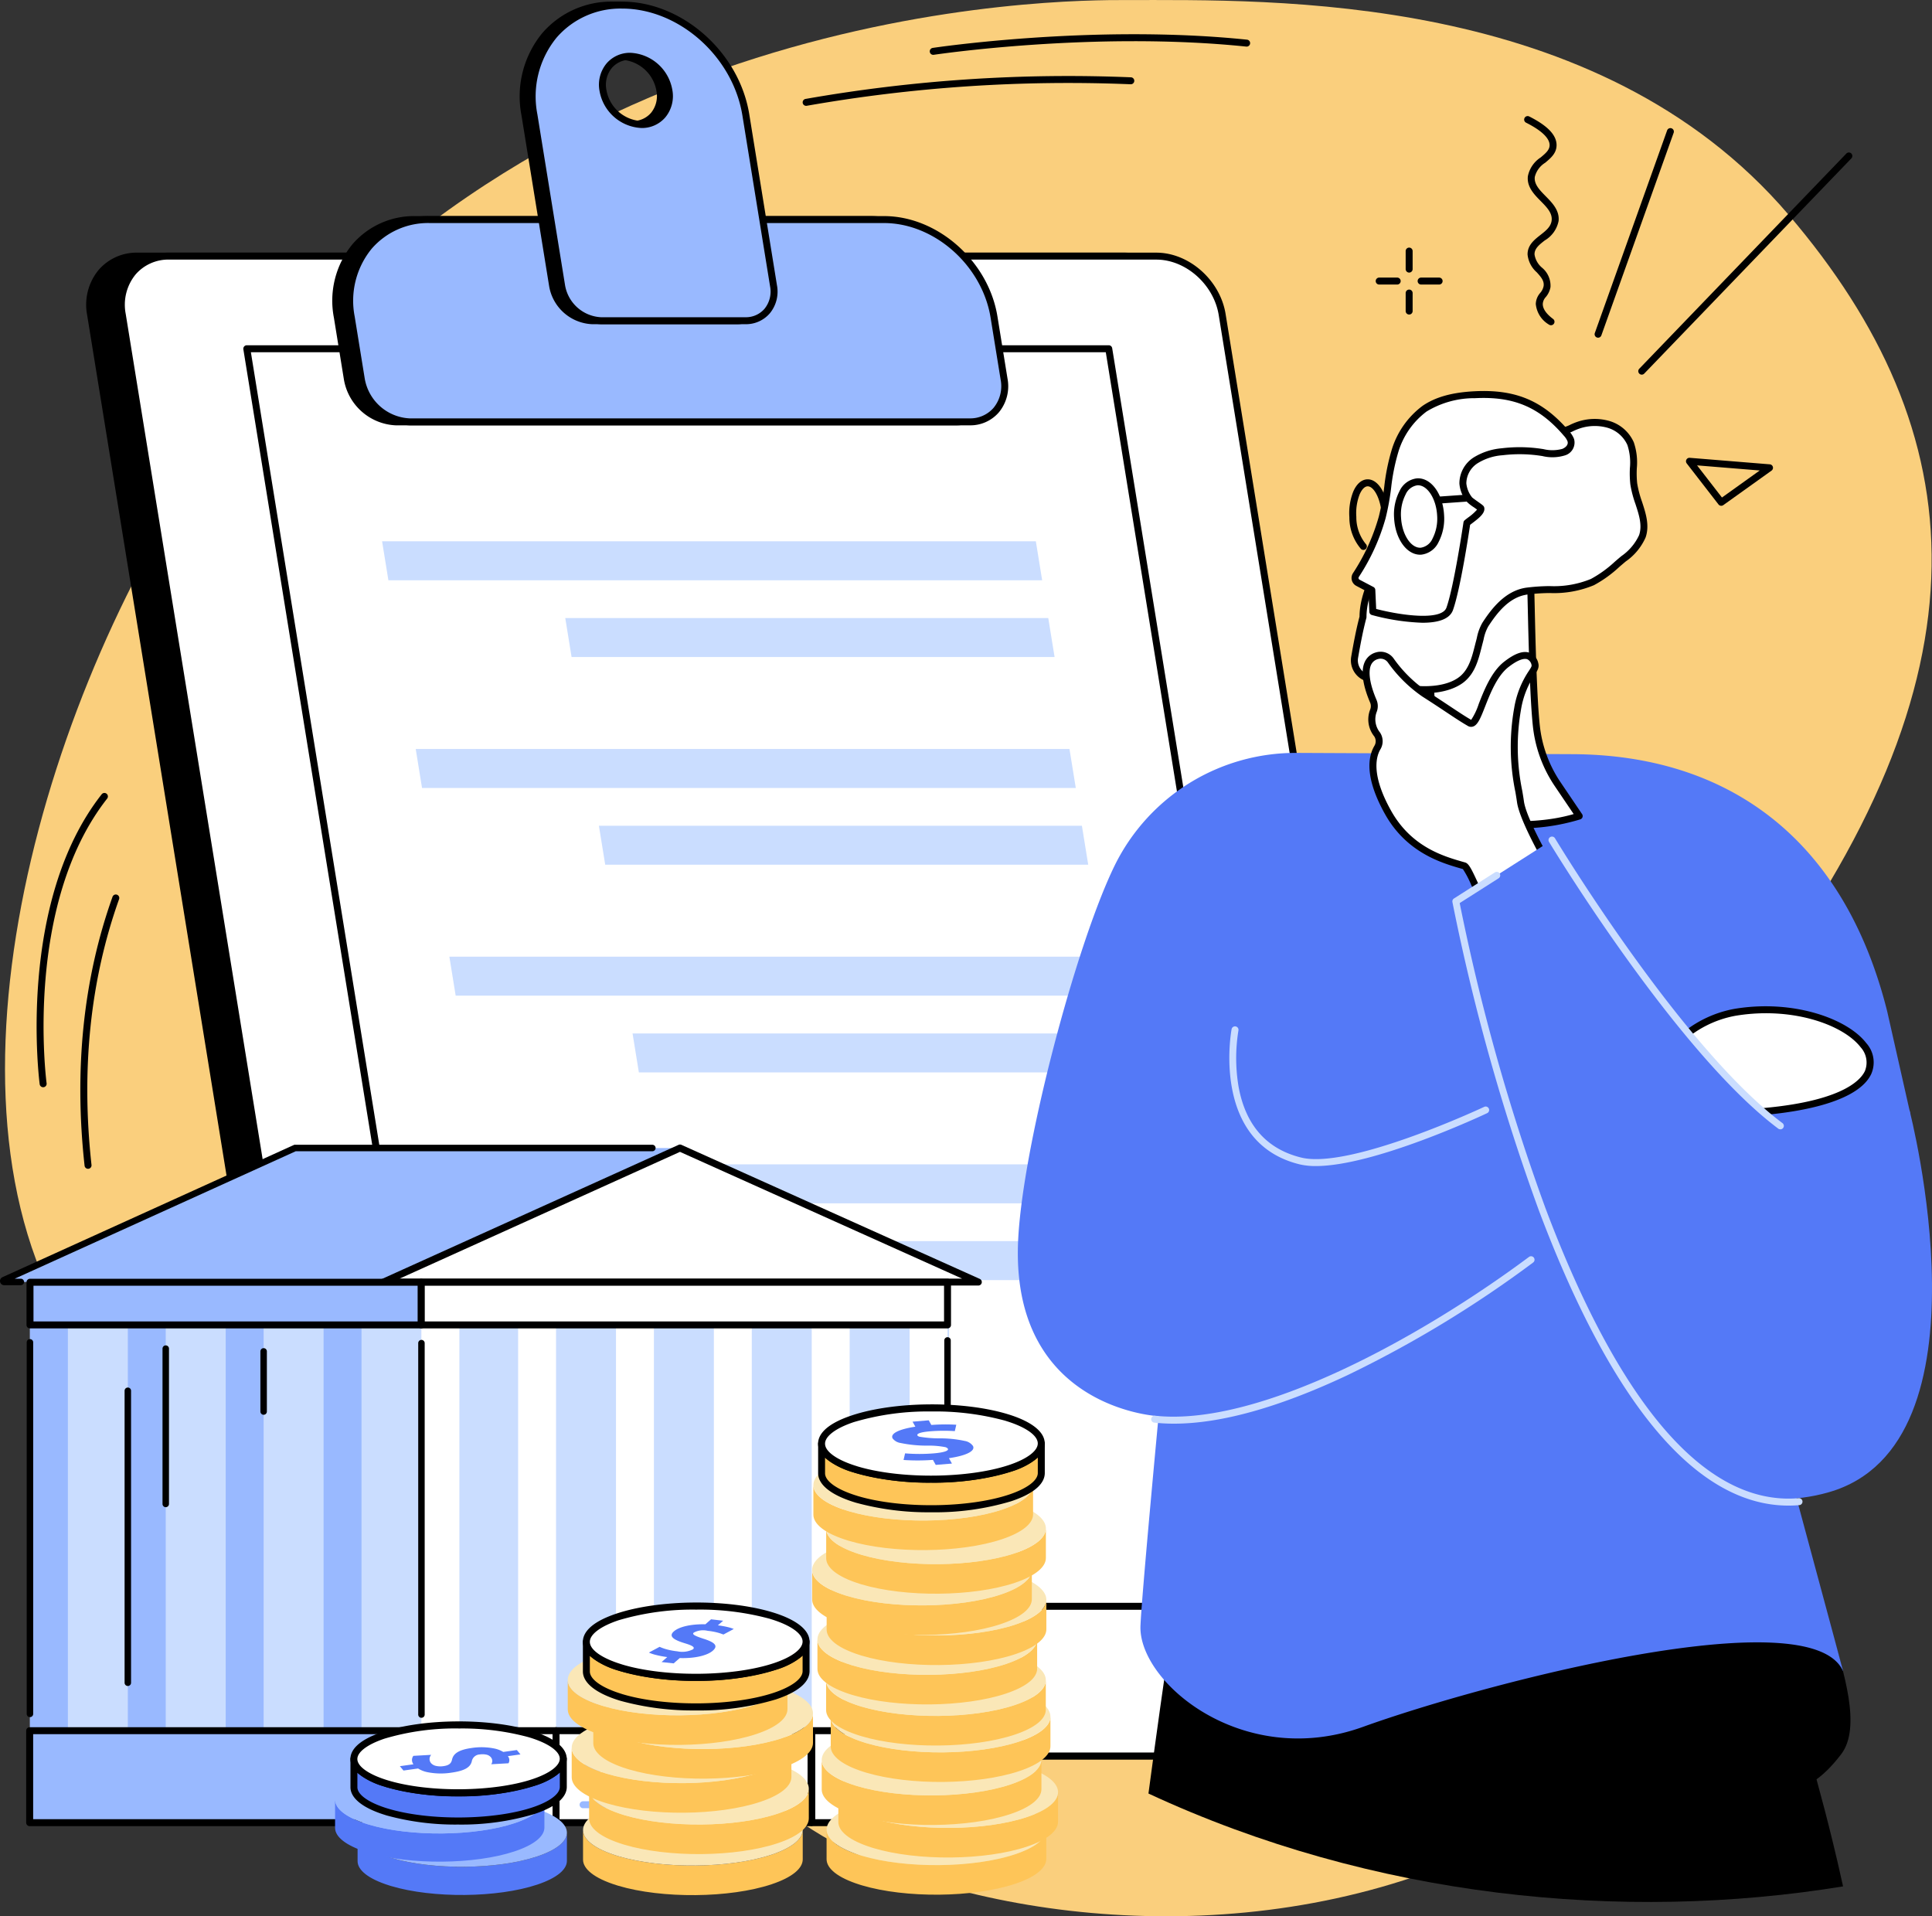 <svg xmlns="http://www.w3.org/2000/svg" width="290.374" height="287.971" viewBox="0 0 290.374 287.971">
  <rect x="0" y="0" width="290.374" height="287.971" fill="#333333" stroke="none"/>
  <g id="Retirement" transform="translate(-239.813 -188.993)">
    <path id="Trazado_50790" data-name="Trazado 50790" d="M410.453,189c-9.41-.015-92.358-.249-139.27,70.41-24.971,37.611-41.726,99.115-17.249,132.626,7.228,9.9,11.017,7.719,49.656,31.143,53.037,32.153,52.789,40.432,74.745,47.788,28.582,9.577,70.814,9.557,102.448-13.961,35.9-26.686-3.928-81.718,23.15-117.321,37.671-49.531,33.873-85.872,6.121-118.4C481.282,187.561,432.137,189.03,410.453,189Z" transform="translate(-1.402)" fill="#facf7d"/>
    <g id="Grupo_19742" data-name="Grupo 19742" transform="translate(245.316 194.138)">
      <g id="Grupo_19738" data-name="Grupo 19738" transform="translate(0 114.019)">
        <path id="Trazado_50791" data-name="Trazado 50791" d="M275.584,615.6a.523.523,0,0,1-.519-.466c-1.6-14.527-.186-28.122,4.2-40.407a.523.523,0,1,1,.985.352c-4.331,12.134-5.725,25.572-4.144,39.941a.523.523,0,0,1-.463.577A.542.542,0,0,1,275.584,615.6Z" transform="translate(-267.856 -559.118)"/>
        <path id="Trazado_50792" data-name="Trazado 50792" d="M256.568,574.85a.523.523,0,0,1-.518-.452c-.037-.27-3.536-27.2,9.317-43.571a.523.523,0,0,1,.823.646c-12.577,16.018-9.139,42.518-9.1,42.784a.523.523,0,0,1-.448.589A.5.5,0,0,1,256.568,574.85Z" transform="translate(-255.588 -530.626)"/>
      </g>
      <g id="Grupo_19740" data-name="Grupo 19740" transform="translate(201.262 12.295)">
        <path id="Trazado_50793" data-name="Trazado 50793" d="M971.586,393.435a.523.523,0,0,1-.414-.2l-4.776-6.167a.523.523,0,0,1,.456-.842l12.028.979a.523.523,0,0,1,.262.947l-7.252,5.187A.521.521,0,0,1,971.586,393.435Zm-3.636-6.072,3.741,4.83,5.68-4.063Z" transform="translate(-919.651 -334.867)"/>
        <path id="Trazado_50794" data-name="Trazado 50794" d="M946.251,288.076a.524.524,0,0,1-.377-.886L977,254.849a.523.523,0,1,1,.754.726l-31.13,32.341A.521.521,0,0,1,946.251,288.076Z" transform="translate(-906.264 -249.214)"/>
        <path id="Trazado_50795" data-name="Trazado 50795" d="M927.435,275.688a.524.524,0,0,1-.493-.7l10.866-30.449a.523.523,0,0,1,.985.352l-10.866,30.449A.523.523,0,0,1,927.435,275.688Z" transform="translate(-894.011 -242.379)"/>
        <path id="Trazado_50796" data-name="Trazado 50796" d="M900.588,270.429a.519.519,0,0,1-.313-.1,4.034,4.034,0,0,1-1.971-3.087,2.623,2.623,0,0,1,.665-1.673,2.192,2.192,0,0,0,.508-1.017c.124-.8-.41-1.393-1.028-2.077a4.1,4.1,0,0,1-1.382-2.668c-.022-1.411,1.018-2.226,1.936-2.945.818-.641,1.591-1.247,1.687-2.209.109-1.1-.743-1.966-1.646-2.882-.989-1-2.109-2.141-1.931-3.736a4.384,4.384,0,0,1,1.932-2.826c.713-.6,1.329-1.111,1.335-1.834.009-1.047-1.214-2.218-3.536-3.386a.523.523,0,1,1,.47-.935c2.78,1.4,4.125,2.814,4.112,4.329-.01,1.207-.875,1.929-1.711,2.628a3.491,3.491,0,0,0-1.563,2.139c-.122,1.1.732,1.967,1.637,2.886.984,1,2.1,2.132,1.942,3.72a4.372,4.372,0,0,1-2.083,2.93c-.831.651-1.549,1.214-1.535,2.1a3.223,3.223,0,0,0,1.112,1.983,3.518,3.518,0,0,1,1.286,2.939,3.187,3.187,0,0,1-.7,1.481,1.651,1.651,0,0,0-.458,1.051c0,.72.52,1.476,1.551,2.247a.523.523,0,0,1-.314.942Z" transform="translate(-874.243 -238.993)"/>
        <g id="Grupo_19739" data-name="Grupo 19739" transform="translate(0 19.772)">
          <path id="Trazado_50797" data-name="Trazado 50797" d="M846.023,299.43a.523.523,0,0,1-.523-.523V296.2a.523.523,0,1,1,1.046,0v2.705A.523.523,0,0,1,846.023,299.43Z" transform="translate(-840.997 -295.679)"/>
          <path id="Trazado_50798" data-name="Trazado 50798" d="M846.023,317.5a.523.523,0,0,1-.523-.523v-2.705a.523.523,0,0,1,1.046,0v2.705A.523.523,0,0,1,846.023,317.5Z" transform="translate(-840.997 -307.443)"/>
          <path id="Trazado_50799" data-name="Trazado 50799" d="M835.818,309.636h-2.705a.523.523,0,0,1,0-1.046h2.705a.523.523,0,0,1,0,1.046Z" transform="translate(-832.589 -304.087)"/>
          <path id="Trazado_50800" data-name="Trazado 50800" d="M853.884,309.636h-2.705a.523.523,0,0,1,0-1.046h2.705a.523.523,0,0,1,0,1.046Z" transform="translate(-844.353 -304.087)"/>
        </g>
      </g>
      <g id="Grupo_19741" data-name="Grupo 19741" transform="translate(115.139 0)">
        <path id="Trazado_50801" data-name="Trazado 50801" d="M586.205,226.156a.523.523,0,0,1-.1-1.037,228.123,228.123,0,0,1,48.918-3.249.523.523,0,0,1-.053,1.045,226.987,226.987,0,0,0-48.663,3.231A.507.507,0,0,1,586.205,226.156Z" transform="translate(-585.682 -215.396)"/>
        <path id="Trazado_50802" data-name="Trazado 50802" d="M640.956,206.84a.523.523,0,0,1-.078-1.04c.24-.037,24.214-3.621,47.237-1.24a.523.523,0,1,1-.108,1.041c-22.894-2.367-46.733,1.2-46.971,1.233A.516.516,0,0,1,640.956,206.84Z" transform="translate(-621.336 -203.744)"/>
      </g>
    </g>
    <g id="Grupo_19757" data-name="Grupo 19757" transform="translate(252.783 189.237)">
      <g id="Grupo_19743" data-name="Grupo 19743" transform="translate(0 37.724)">
        <path id="Trazado_50803" data-name="Trazado 50803" d="M285.673,299.341H434.032c4.68,0,9.11,3.927,9.895,8.77L477.6,515.968c.784,4.844-2.373,8.77-7.053,8.77H322.188c-4.68,0-9.11-3.927-9.895-8.77L278.62,308.111C277.835,303.268,280.993,299.341,285.673,299.341Z" transform="translate(-277.975 -298.818)"/>
        <path id="Trazado_50804" data-name="Trazado 50804" d="M469.567,524.285H321.208c-4.918,0-9.589-4.131-10.411-9.21L277.124,307.218a8.221,8.221,0,0,1,1.716-6.77,7.533,7.533,0,0,1,5.854-2.607H433.052c4.919,0,9.589,4.132,10.412,9.21l33.673,207.857a8.221,8.221,0,0,1-1.716,6.77A7.532,7.532,0,0,1,469.567,524.285Zm-184.873-225.4a6.5,6.5,0,0,0-5.057,2.239,7.192,7.192,0,0,0-1.48,5.924l33.673,207.857c.744,4.594,4.951,8.331,9.378,8.331H469.567A6.5,6.5,0,0,0,474.624,521a7.193,7.193,0,0,0,1.48-5.924L442.431,307.218c-.744-4.593-4.951-8.331-9.378-8.331Z" transform="translate(-276.996 -297.841)"/>
      </g>
      <g id="Grupo_19744" data-name="Grupo 19744" transform="translate(4.765 37.724)">
        <path id="Trazado_50805" data-name="Trazado 50805" d="M299.334,299.341H447.693c4.68,0,9.11,3.927,9.9,8.77L491.26,515.968c.785,4.844-2.373,8.77-7.053,8.77H335.848c-4.68,0-9.11-3.927-9.895-8.77L292.281,308.111C291.5,303.268,294.654,299.341,299.334,299.341Z" transform="translate(-291.636 -298.818)" fill="#fff"/>
        <path id="Trazado_50806" data-name="Trazado 50806" d="M483.227,524.285H334.868c-4.918,0-9.588-4.131-10.411-9.21L290.784,307.218a8.22,8.22,0,0,1,1.716-6.77,7.532,7.532,0,0,1,5.854-2.607H446.713c4.918,0,9.588,4.132,10.411,9.21L490.8,514.908a8.221,8.221,0,0,1-1.716,6.77A7.533,7.533,0,0,1,483.227,524.285Zm-184.874-225.4a6.5,6.5,0,0,0-5.057,2.239,7.2,7.2,0,0,0-1.48,5.924L325.49,514.908c.744,4.594,4.951,8.331,9.378,8.331H483.227A6.5,6.5,0,0,0,488.284,521a7.193,7.193,0,0,0,1.48-5.924L456.091,307.218c-.744-4.593-4.951-8.331-9.378-8.331Z" transform="translate(-290.656 -297.841)"/>
      </g>
      <g id="Grupo_19751" data-name="Grupo 19751" transform="translate(23.599 51.641)">
        <g id="Grupo_19745" data-name="Grupo 19745">
          <path id="Trazado_50807" data-name="Trazado 50807" d="M376.767,528.226h129.55L475.7,339.241H346.151Z" transform="translate(-345.628 -338.718)" fill="#fff"/>
          <path id="Trazado_50808" data-name="Trazado 50808" d="M505.34,527.772H375.79a.523.523,0,0,1-.517-.44L344.658,338.348a.524.524,0,0,1,.517-.607h129.55a.523.523,0,0,1,.516.44l30.616,188.985a.523.523,0,0,1-.516.607Zm-129.1-1.046h128.49L474.279,338.787H345.789Z" transform="translate(-344.651 -337.741)"/>
        </g>
        <g id="Grupo_19750" data-name="Grupo 19750" transform="translate(20.856 29.457)">
          <g id="Grupo_19746" data-name="Grupo 19746">
            <path id="Trazado_50809" data-name="Trazado 50809" d="M405.394,428.052h98.258l-.949-5.86H404.444Z" transform="translate(-404.444 -422.192)" fill="#caddff"/>
            <path id="Trazado_50810" data-name="Trazado 50810" d="M484.327,461.125h72.594l-.949-5.86H483.378Z" transform="translate(-455.845 -443.729)" fill="#caddff"/>
          </g>
          <g id="Grupo_19747" data-name="Grupo 19747" transform="translate(5.056 31.213)">
            <path id="Trazado_50811" data-name="Trazado 50811" d="M419.89,517.535h98.258l-.949-5.86H418.941Z" transform="translate(-418.941 -511.675)" fill="#caddff"/>
            <path id="Trazado_50812" data-name="Trazado 50812" d="M498.824,550.609h72.594l-.949-5.86H497.874Z" transform="translate(-470.342 -533.213)" fill="#caddff"/>
          </g>
          <g id="Grupo_19748" data-name="Grupo 19748" transform="translate(10.113 62.425)">
            <path id="Trazado_50813" data-name="Trazado 50813" d="M434.386,607.019h98.258l-.949-5.86H433.437Z" transform="translate(-433.437 -601.159)" fill="#caddff"/>
            <path id="Trazado_50814" data-name="Trazado 50814" d="M513.32,640.093h72.594l-.949-5.86H512.371Z" transform="translate(-484.838 -622.696)" fill="#caddff"/>
          </g>
          <g id="Grupo_19749" data-name="Grupo 19749" transform="translate(15.169 93.638)">
            <path id="Trazado_50815" data-name="Trazado 50815" d="M448.883,696.5h98.258l-.949-5.86H447.933Z" transform="translate(-447.933 -690.643)" fill="#caddff"/>
            <path id="Trazado_50816" data-name="Trazado 50816" d="M527.816,729.576h72.594l-.949-5.86H526.867Z" transform="translate(-499.334 -712.18)" fill="#caddff"/>
          </g>
        </g>
      </g>
      <g id="Grupo_19756" data-name="Grupo 19756" transform="translate(37.002)">
        <g id="Grupo_19752" data-name="Grupo 19752" transform="translate(0 32.23)">
          <path id="Trazado_50817" data-name="Trazado 50817" d="M393.551,313.99h84.181c3.432,0,5.748-2.88,5.172-6.432l-1.509-9.319c-1.311-8.09-8.71-14.649-16.527-14.649h-68.3c-7.817,0-13.091,6.558-11.781,14.649l1.51,9.319A7.736,7.736,0,0,0,393.551,313.99Z" transform="translate(-384.059 -283.068)"/>
          <path id="Trazado_50818" data-name="Trazado 50818" d="M476.75,313.536H392.569a8.287,8.287,0,0,1-7.773-6.871l-1.509-9.318a13.384,13.384,0,0,1,2.787-11.024,12.235,12.235,0,0,1,9.51-4.231h68.3c8.05,0,15.7,6.769,17.043,15.088l1.51,9.319a6.166,6.166,0,0,1-1.29,5.078A5.662,5.662,0,0,1,476.75,313.536Zm-81.166-30.4A11.2,11.2,0,0,0,386.871,287a12.357,12.357,0,0,0-2.551,10.179l1.509,9.319a7.2,7.2,0,0,0,6.74,5.992H476.75a4.63,4.63,0,0,0,3.6-1.593,5.138,5.138,0,0,0,1.054-4.232l-1.51-9.318c-1.269-7.835-8.452-14.209-16.011-14.209Z" transform="translate(-383.077 -282.091)"/>
        </g>
        <g id="Grupo_19753" data-name="Grupo 19753" transform="translate(2.093 32.23)">
          <path id="Trazado_50819" data-name="Trazado 50819" d="M399.55,313.99h84.181c3.432,0,5.748-2.88,5.173-6.432l-1.51-9.319c-1.311-8.09-8.71-14.649-16.527-14.649h-68.3c-7.817,0-13.091,6.558-11.781,14.649l1.51,9.319A7.736,7.736,0,0,0,399.55,313.99Z" transform="translate(-390.059 -283.068)" fill="#99b9ff"/>
          <path id="Trazado_50820" data-name="Trazado 50820" d="M482.749,313.536H398.569a8.286,8.286,0,0,1-7.773-6.871l-1.51-9.318a13.386,13.386,0,0,1,2.787-11.024,12.235,12.235,0,0,1,9.51-4.231h68.3c8.05,0,15.7,6.769,17.043,15.088l1.51,9.319a6.165,6.165,0,0,1-1.29,5.077A5.66,5.66,0,0,1,482.749,313.536Zm-81.166-30.4A11.205,11.205,0,0,0,392.87,287a12.358,12.358,0,0,0-2.551,10.179l1.51,9.319a7.2,7.2,0,0,0,6.74,5.992h84.181a4.631,4.631,0,0,0,3.6-1.593,5.139,5.139,0,0,0,1.054-4.232l-1.51-9.318c-1.269-7.835-8.452-14.209-16.01-14.209Z" transform="translate(-389.077 -282.091)"/>
        </g>
        <g id="Grupo_19754" data-name="Grupo 19754" transform="translate(28.169)">
          <path id="Trazado_50821" data-name="Trazado 50821" d="M465.569,207.672l4.163,25.7a6.312,6.312,0,0,0,5.921,5.248h21.708a4.281,4.281,0,0,0,4.22-5.248l-4.163-25.7c-1.474-9.1-9.8-16.481-18.595-16.481S464.094,198.57,465.569,207.672Zm10.377-3.662a4.183,4.183,0,0,1,4.124-5.127,6.167,6.167,0,0,1,5.785,5.127,4.183,4.183,0,0,1-4.124,5.127A6.167,6.167,0,0,1,475.946,204.01Z" transform="translate(-464.818 -190.668)"/>
          <path id="Trazado_50822" data-name="Trazado 50822" d="M496.379,238.167H474.671a6.861,6.861,0,0,1-6.438-5.687l-4.163-25.7a15,15,0,0,1,3.121-12.351,13.7,13.7,0,0,1,10.65-4.737c9.026,0,17.6,7.59,19.111,16.921l4.163,25.7a5.126,5.126,0,0,1-1.074,4.221A4.713,4.713,0,0,1,496.379,238.167Zm-18.537-47.429a12.671,12.671,0,0,0-9.853,4.369,13.97,13.97,0,0,0-2.885,11.505l4.163,25.7a5.779,5.779,0,0,0,5.4,4.808h21.708a3.683,3.683,0,0,0,2.866-1.266,4.1,4.1,0,0,0,.838-3.375l-4.163-25.7C494.486,197.934,486.377,190.737,477.841,190.737Zm2.907,17.946a6.716,6.716,0,0,1-6.3-5.567,5.02,5.02,0,0,1,1.052-4.134,4.617,4.617,0,0,1,3.588-1.6,6.716,6.716,0,0,1,6.3,5.567,5.019,5.019,0,0,1-1.052,4.134A4.617,4.617,0,0,1,480.749,208.684Zm-5.269-5.734a5.634,5.634,0,0,0,5.269,4.688,3.588,3.588,0,0,0,2.791-1.233,3.992,3.992,0,0,0,.816-3.288,5.634,5.634,0,0,0-5.269-4.688,3.587,3.587,0,0,0-2.791,1.232A3.991,3.991,0,0,0,475.48,202.949Z" transform="translate(-463.835 -189.691)"/>
        </g>
        <g id="Grupo_19755" data-name="Grupo 19755" transform="translate(29.523)">
          <path id="Trazado_50823" data-name="Trazado 50823" d="M469.451,207.672l4.163,25.7a6.312,6.312,0,0,0,5.921,5.248h21.708a4.281,4.281,0,0,0,4.221-5.248l-4.163-25.7c-1.474-9.1-9.8-16.481-18.595-16.481S467.976,198.57,469.451,207.672Zm10.377-3.662a4.182,4.182,0,0,1,4.124-5.127,6.167,6.167,0,0,1,5.785,5.127,4.183,4.183,0,0,1-4.124,5.127A6.167,6.167,0,0,1,479.828,204.01Z" transform="translate(-468.7 -190.668)" fill="#99b9ff"/>
          <path id="Trazado_50824" data-name="Trazado 50824" d="M500.261,238.167H478.553a6.861,6.861,0,0,1-6.438-5.687l-4.163-25.7a15,15,0,0,1,3.121-12.351,13.7,13.7,0,0,1,10.65-4.737c9.026,0,17.6,7.59,19.111,16.921l4.163,25.7a5.126,5.126,0,0,1-1.074,4.221A4.714,4.714,0,0,1,500.261,238.167Zm-18.537-47.429a12.671,12.671,0,0,0-9.853,4.369,13.97,13.97,0,0,0-2.885,11.505l4.163,25.7a5.779,5.779,0,0,0,5.4,4.808h21.708a3.682,3.682,0,0,0,2.866-1.266,4.1,4.1,0,0,0,.839-3.375l-4.163-25.7C498.368,197.934,490.259,190.737,481.723,190.737Zm2.907,17.946a6.716,6.716,0,0,1-6.3-5.567h0a5.019,5.019,0,0,1,1.052-4.134,4.617,4.617,0,0,1,3.588-1.6,6.715,6.715,0,0,1,6.3,5.567,5.02,5.02,0,0,1-1.052,4.134A4.618,4.618,0,0,1,484.631,208.684Zm-5.269-5.734a5.634,5.634,0,0,0,5.269,4.688,3.588,3.588,0,0,0,2.791-1.233,3.992,3.992,0,0,0,.816-3.288,5.634,5.634,0,0,0-5.268-4.688,3.587,3.587,0,0,0-2.791,1.232,3.993,3.993,0,0,0-.817,3.288Z" transform="translate(-467.717 -189.691)"/>
        </g>
      </g>
    </g>
    <g id="Grupo_19768" data-name="Grupo 19768" transform="translate(392.792 247.756)">
      <g id="Grupo_19759" data-name="Grupo 19759" transform="translate(0 54.383)">
        <path id="Trazado_50825" data-name="Trazado 50825" d="M734.666,876.1c2.568-19.258,4.516-31.727,4.516-31.727l81.326-14.127,8.117,23.028c2.431,6.975,5.759,17.286,8.861,29.974.458,1.874,1.04,4.321,1.577,6.807C805.963,895.459,768.448,891.8,734.666,876.1Z" transform="translate(-715.036 -719.716)"/>
        <path id="Trazado_50826" data-name="Trazado 50826" d="M918.573,891.036c1.8,6.151,4.62,14.661,1.5,18.747-5.675,7.425-10.382,6.233-17.386,3.68-14.008-5.107-36.363-13.173-42.89-8.689l-.289-13.737Z" transform="translate(-796.33 -759.304)"/>
        <path id="Trazado_50827" data-name="Trazado 50827" d="M720.3,513.371a30.284,30.284,0,0,0-27.355,16.917c-5.9,12.041-14.221,43.551-14.546,57.313-.567,24.054,20.5,25.409,21.129,25.444a.013.013,0,0,1,.013.015c-.066.7-2.527,26.832-2.722,31.472-.356,8.486,15.383,21.727,33.46,15.2,17.986-6.49,67.125-19.421,72.115-8.411a.013.013,0,1,0,.024-.008l-20.614-76.474a.015.015,0,0,1,.015-.018l16.921.817.008,0,13.781-7.97a.014.014,0,0,0,.007-.016l-3.49-15.457c-6.629-26.41-24.366-38.527-47.255-38.634Z" transform="translate(-678.389 -513.371)" fill="#5479f7"/>
        <g id="Grupo_19758" data-name="Grupo 19758" transform="translate(86.042 38.081)">
          <path id="Trazado_50828" data-name="Trazado 50828" d="M936.185,644.434c3.163-.585,2.3-4.251,13.411-4.913,32.067-1.911,16.527-18.193-1.844-15.091-6.089,1.028-8.483,4.967-10.774,5.966C917.758,638.782,929.88,645.6,936.185,644.434Z" transform="translate(-926.051 -623.518)" fill="#fff"/>
          <path id="Trazado_50829" data-name="Trazado 50829" d="M933.65,644.121c-3.485,0-7.537-1.76-8.41-4.612-.735-2.4.5-6.181,10.543-10.563a10.718,10.718,0,0,0,2.239-1.607,17.168,17.168,0,0,1,8.657-4.4c8.818-1.489,17.021,1.442,19.859,5.136a4.329,4.329,0,0,1,.76,4.613c-1.594,3.492-8.219,5.758-18.656,6.38-7.277.434-9.263,2.162-10.713,3.424a5.272,5.272,0,0,1-2.633,1.482h0A9.106,9.106,0,0,1,933.65,644.121Zm17.814-20.533a27.743,27.743,0,0,0-4.611.387,16.044,16.044,0,0,0-8.159,4.167A11.315,11.315,0,0,1,936.2,629.9c-9.83,4.289-10.46,7.666-9.961,9.3.826,2.7,5.644,4.342,8.863,3.746h0a4.261,4.261,0,0,0,2.136-1.242c1.564-1.361,3.705-3.224,11.338-3.679,14.041-.837,17.1-4.314,17.766-5.77a3.4,3.4,0,0,0-.638-3.541C963.551,625.91,958,623.588,951.464,623.588Z" transform="translate(-925.065 -622.547)"/>
        </g>
      </g>
      <g id="Grupo_19765" data-name="Grupo 19765" transform="translate(49.812 0)">
        <g id="Grupo_19760" data-name="Grupo 19760" transform="translate(5.134 29.366)">
          <path id="Trazado_50830" data-name="Trazado 50830" d="M859.036,443.15c.056.334.233,14.942.849,20.522a19.2,19.2,0,0,0,3.184,8.658l3.246,4.8c-3.12,1.021-7.332,1.652-13.994,1.155a39.307,39.307,0,0,1-14.906-4.173,12.6,12.6,0,0,1,7.43-4.783c-.809-4.122-.949-19.226-1.758-23.348Z" transform="translate(-836.892 -442.627)" fill="#fff"/>
          <path id="Trazado_50831" data-name="Trazado 50831" d="M855.74,478c-1.389,0-2.863-.059-4.434-.176A39.57,39.57,0,0,1,836.2,473.6a.523.523,0,0,1-.182-.779,13.109,13.109,0,0,1,7.249-4.864c-.359-2.282-.574-6.649-.8-11.253-.232-4.708-.473-9.576-.87-11.6a.524.524,0,0,1,.422-.616l15.949-2.83a.523.523,0,0,1,.607.428c.018.1.026.38.073,2.456.1,4.5.314,13.876.78,18.1a18.761,18.761,0,0,0,3.1,8.422l3.246,4.8a.523.523,0,0,1-.271.79A31.076,31.076,0,0,1,855.74,478Zm-18.494-5.052a38.508,38.508,0,0,0,14.137,3.833c5.4.4,9.595.109,13.126-.924l-2.851-4.215a19.8,19.8,0,0,1-3.27-8.893c-.471-4.265-.684-13.668-.786-18.187-.016-.717-.031-1.347-.042-1.772l-14.846,2.633c.356,2.291.571,6.641.8,11.225.232,4.707.473,9.574.87,11.6a.523.523,0,0,1-.4.611,12.073,12.073,0,0,0-6.735,4.091Z" transform="translate(-835.915 -441.65)"/>
        </g>
        <g id="Grupo_19763" data-name="Grupo 19763" transform="translate(0.243)">
          <g id="Grupo_19761" data-name="Grupo 19761" transform="translate(0 4.198)">
            <path id="Trazado_50832" data-name="Trazado 50832" d="M836.083,376.92a12.192,12.192,0,0,1,4.747-3.978,15.663,15.663,0,0,1,4.187-1.041,25.449,25.449,0,0,1,6.392-.126c.885.1,1.9.574,2.756.591a10.194,10.194,0,0,0,2.891-.952,7.6,7.6,0,0,1,4.505-.13,5.274,5.274,0,0,1,3.346,2.905c.775,1.875.213,4.019.475,6.031.349,2.682,2.159,5.32,1.3,7.883a8.128,8.128,0,0,1-2.826,3.388,24.775,24.775,0,0,1-4.677,3.5c-3.138,1.53-6.565.869-9.893,1.361-2.841.42-4.739,2.766-6.209,5.036a9.173,9.173,0,0,0-.884,2.593c-.514,1.929-.891,4.069-2.455,5.468-1.891,1.692-6.568,2.845-14.537-.113a2.749,2.749,0,0,1-1.764-3.044c.3-1.741.7-3.96,1.258-6.045,0-3.986,2.588-8.159,4.771-11.283,1.913-2.737,3.075-5.916,4.635-8.869A23.624,23.624,0,0,1,836.083,376.92Z" transform="translate(-822.869 -370.476)" fill="#fff"/>
            <path id="Trazado_50833" data-name="Trazado 50833" d="M832.941,410.71a25.862,25.862,0,0,1-8.9-1.862,3.274,3.274,0,0,1-2.1-3.624c.323-1.855.712-4,1.25-6.025.029-4.073,2.613-8.289,4.865-11.513A38.205,38.205,0,0,0,831.129,382c.484-1.032.985-2.1,1.528-3.127a23.857,23.857,0,0,1,2.031-3.248h0a12.707,12.707,0,0,1,4.955-4.142,16.333,16.333,0,0,1,4.326-1.081,26.038,26.038,0,0,1,6.524-.127,8.69,8.69,0,0,1,1.324.3,5.944,5.944,0,0,0,1.381.285,4.626,4.626,0,0,0,1.736-.531,10.21,10.21,0,0,1,.985-.4,8.058,8.058,0,0,1,4.818-.132,5.786,5.786,0,0,1,3.676,3.205,9.391,9.391,0,0,1,.455,3.907,14.643,14.643,0,0,0,.055,2.257,15.753,15.753,0,0,0,.725,2.765c.569,1.741,1.158,3.542.548,5.352a8.621,8.621,0,0,1-2.989,3.624c-.323.268-.643.542-.963.818a18.342,18.342,0,0,1-3.819,2.752,15.63,15.63,0,0,1-6.647,1.179,28.968,28.968,0,0,0-3.4.229c-2.665.394-4.451,2.649-5.847,4.8a6.591,6.591,0,0,0-.691,1.943c-.042.171-.084.339-.127.5-.062.233-.122.468-.182.705-.46,1.811-.937,3.682-2.429,5.018C838.463,409.436,836.619,410.71,832.941,410.71Zm2.584-34.456a22.87,22.87,0,0,0-1.942,3.108c-.532,1.006-1.027,2.062-1.507,3.083a38.948,38.948,0,0,1-3.162,5.841c-2.177,3.116-4.676,7.18-4.676,10.983a.523.523,0,0,1-.018.135c-.536,2-.925,4.146-1.248,6a2.228,2.228,0,0,0,1.431,2.464c7.423,2.755,12.1,1.917,14.005.214,1.255-1.123,1.691-2.838,2.113-4.5.061-.241.122-.481.185-.717.042-.156.081-.318.122-.483a7.436,7.436,0,0,1,.828-2.26c1.434-2.212,3.476-4.811,6.572-5.269a29.779,29.779,0,0,1,3.522-.24,14.612,14.612,0,0,0,6.218-1.073,17.554,17.554,0,0,0,3.6-2.6c.325-.28.649-.559.978-.831a7.831,7.831,0,0,0,2.664-3.152c.5-1.481-.011-3.041-.551-4.693a16.492,16.492,0,0,1-.768-2.955,15.616,15.616,0,0,1-.064-2.419,8.485,8.485,0,0,0-.376-3.48,4.731,4.731,0,0,0-3.015-2.6,7.1,7.1,0,0,0-4.193.128,9.31,9.31,0,0,0-.88.357,5.415,5.415,0,0,1-2.18.621,6.761,6.761,0,0,1-1.645-.325,7.823,7.823,0,0,0-1.16-.27,25,25,0,0,0-6.26.125,15.146,15.146,0,0,0-4.049,1,11.528,11.528,0,0,0-4.539,3.814Zm-11.81,23.015h0Z" transform="translate(-821.893 -369.496)"/>
          </g>
          <g id="Grupo_19762" data-name="Grupo 19762" transform="translate(0.1)">
            <path id="Trazado_50834" data-name="Trazado 50834" d="M842.589,376.248c-.138.653-1.6,1.582-2.1,2.015,0,0-1.415,9.637-2.58,12.9s-11.56.427-11.56.427l-.15-3.237-2.09-1.1a.807.807,0,0,1-.3-1.152,31.1,31.1,0,0,0,3.957-8.677c.877-3.246.847-6.647,1.89-9.866a12.276,12.276,0,0,1,4.483-6.468,14.6,14.6,0,0,1,7.559-2.1c5.9-.3,9.938,1.351,13.754,5.813a3.158,3.158,0,0,1,.656,1.006,1.507,1.507,0,0,1-1.089,1.814,6.883,6.883,0,0,1-3.486,0,21.747,21.747,0,0,0-5.726-.067,8.926,8.926,0,0,0-3.959,1.269,4.152,4.152,0,0,0-1.956,3.5,4.468,4.468,0,0,0,.963,2.383c.2.263,1.712,1.228,1.74,1.346A.409.409,0,0,1,842.589,376.248Z" transform="translate(-823.155 -358.437)" fill="#fff"/>
            <path id="Trazado_50835" data-name="Trazado 50835" d="M832.827,392.283a33.07,33.07,0,0,1-7.589-1.162.523.523,0,0,1-.385-.481l-.137-2.938-1.826-.964a1.33,1.33,0,0,1-.5-1.9,30.548,30.548,0,0,0,3.892-8.53,36.341,36.341,0,0,0,.811-4.461,31.518,31.518,0,0,1,1.086-5.43,12.879,12.879,0,0,1,4.685-6.739c1.934-1.319,4.422-2.014,7.827-2.186,6.163-.311,10.27,1.426,14.178,6a3.636,3.636,0,0,1,.754,1.18,2.014,2.014,0,0,1-1.395,2.467,6.418,6.418,0,0,1-3.383.089l-.369-.055a21.223,21.223,0,0,0-5.588-.065,8.209,8.209,0,0,0-3.729,1.184,3.64,3.64,0,0,0-1.727,3.042,4.008,4.008,0,0,0,.859,2.1c.089.1.589.452.887.664.749.532.884.627.943.873a.929.929,0,0,1,0,.414h0c-.135.632-.857,1.222-1.787,1.925-.123.094-.238.18-.334.256-.215,1.435-1.486,9.749-2.576,12.805C836.906,391.83,834.993,392.283,832.827,392.283Zm-6.946-2.074c3.863,1,9.855,1.787,10.562-.2,1.135-3.182,2.542-12.709,2.556-12.805a.523.523,0,0,1,.173-.318c.136-.119.321-.259.535-.421a7.536,7.536,0,0,0,1.338-1.187c-.135-.1-.321-.232-.471-.339a5.973,5.973,0,0,1-1.118-.889,4.967,4.967,0,0,1-1.067-2.669,4.636,4.636,0,0,1,2.187-3.966,9.6,9.6,0,0,1,4.188-1.354,22.223,22.223,0,0,1,5.864.069l.376.056a5.667,5.667,0,0,0,2.844-.029c.385-.151.984-.565.784-1.161a2.79,2.79,0,0,0-.557-.832c-3.671-4.292-7.535-5.923-13.329-5.63a13.832,13.832,0,0,0-7.29,2.005,11.854,11.854,0,0,0-4.28,6.2,30.734,30.734,0,0,0-1.045,5.252,37.108,37.108,0,0,1-.837,4.59,31.6,31.6,0,0,1-4.022,8.823.281.281,0,0,0-.036.224.286.286,0,0,0,.146.182l2.09,1.1a.524.524,0,0,1,.278.438Zm15.333-14.792Zm.4-.147h0Z" transform="translate(-822.179 -357.459)"/>
          </g>
          <path id="Trazado_50836" data-name="Trazado 50836" d="M875.432,424.451s2.66-6.085,4.889-4.514S879.471,428.147,875.432,424.451Z" transform="translate(-856.757 -397.976)" fill="#fff"/>
        </g>
        <g id="Grupo_19764" data-name="Grupo 19764" transform="translate(0 13.118)">
          <path id="Trazado_50837" data-name="Trazado 50837" d="M823.314,406.115a.523.523,0,0,1-.356-.14,7.289,7.289,0,0,1-1.748-4.778,8.857,8.857,0,0,1,.57-3.813c.493-1.165,1.238-1.831,2.1-1.876,1.372-.072,2.607,1.517,3.071,3.949a.523.523,0,0,1-1.028.2c-.345-1.808-1.194-3.138-1.99-3.1-.432.022-.866.473-1.189,1.238a7.809,7.809,0,0,0-.488,3.351,6.359,6.359,0,0,0,1.414,4.064.523.523,0,0,1-.356.907Z" transform="translate(-821.195 -395.354)"/>
          <path id="Trazado_50838" data-name="Trazado 50838" d="M844.4,406.548c-2.048,0-3.757-2.4-3.92-5.547a7.613,7.613,0,0,1,.821-4.015,3.288,3.288,0,0,1,2.641-1.914c2.107-.11,3.888,2.328,4.055,5.544a7.619,7.619,0,0,1-.821,4.015,3.289,3.289,0,0,1-2.64,1.914C844.489,406.547,844.444,406.548,844.4,406.548Zm-.328-10.434-.077,0a2.3,2.3,0,0,0-1.778,1.374,6.558,6.558,0,0,0-.692,3.456c.132,2.543,1.475,4.631,2.956,4.553a2.3,2.3,0,0,0,1.778-1.375,6.562,6.562,0,0,0,.693-3.456C846.821,398.171,845.512,396.114,844.072,396.114Z" transform="translate(-833.745 -395.068)"/>
          <path id="Trazado_50839" data-name="Trazado 50839" d="M858.469,403.472a.523.523,0,0,1-.036-1.045l4.115-.291a.523.523,0,1,1,.074,1.044l-4.115.292Z" transform="translate(-845.127 -399.669)"/>
        </g>
      </g>
      <g id="Grupo_19766" data-name="Grupo 19766" transform="translate(51.823 39.176)">
        <path id="Trazado_50840" data-name="Trazado 50840" d="M857.26,505.047s-4.651,7.3-8.84,6.008c-2.2-.677-4.349-7.872-5.227-8.128-2.807-.818-8.155-2.151-11.44-8.018-3.067-5.479-2.4-8.405-1.608-9.75a1.853,1.853,0,0,0-.045-1.984,3.644,3.644,0,0,1-.563-3.524,1.876,1.876,0,0,0-.015-1.49c-.78-1.815-2.223-5.99.583-6.812a1.879,1.879,0,0,1,2.044.7,20.256,20.256,0,0,0,5.048,5.005c3.249,2.067,5.2,3.48,6.829,4.411,1.4.8,2.136-6.183,5.5-8.805,2.983-2.327,4-1.15,4.3-.056s-1.548,1.528-2.6,6.731c-1.233,6.089.056,11.212.43,13.954C852.087,496.5,857.26,505.047,857.26,505.047Z" transform="translate(-827.931 -470.749)" fill="#fff"/>
        <path id="Trazado_50841" data-name="Trazado 50841" d="M848.473,510.753a3.983,3.983,0,0,1-1.176-.175c-1.454-.447-2.633-2.77-4.022-5.76a14.174,14.174,0,0,0-1.248-2.38l-.3-.087c-2.846-.82-8.142-2.346-11.4-8.163-3.08-5.5-2.571-8.622-1.6-10.271a1.325,1.325,0,0,0-.027-1.425,4.07,4.07,0,0,1-.609-4.028,1.355,1.355,0,0,0-.017-1.073c-.652-1.517-1.621-4.328-.787-6.1a2.6,2.6,0,0,1,1.7-1.42,2.4,2.4,0,0,1,2.615.895,19.717,19.717,0,0,0,4.905,4.871c1.421.9,2.578,1.673,3.6,2.351,1.266.842,2.271,1.509,3.165,2.022a9.7,9.7,0,0,0,1.134-2.382c.8-2.049,1.9-4.855,3.826-6.356,1.582-1.234,2.823-1.677,3.791-1.355a2.141,2.141,0,0,1,1.333,1.573c.18.661-.137,1.142-.539,1.75a13.155,13.155,0,0,0-2.054,5.221,32.488,32.488,0,0,0,.195,12.253c.095.568.18,1.079.241,1.527.419,3.071,5.489,11.475,5.54,11.56a.523.523,0,0,1-.007.552C856.55,504.636,852.6,510.753,848.473,510.753Zm-18.814-39.934a1.34,1.34,0,0,0-.377.054,1.575,1.575,0,0,0-1.05.861c-.482,1.024-.19,2.936.8,5.243a2.4,2.4,0,0,1,.014,1.907,3.153,3.153,0,0,0,.517,3.02,2.362,2.362,0,0,1,.063,2.543c-.68,1.156-1.374,3.893,1.613,9.229,3.046,5.442,7.884,6.836,10.775,7.669l.354.1c.547.159.94.963,1.854,2.929.9,1.933,2.257,4.855,3.381,5.2,3.336,1.026,7.2-4.259,8.067-5.522-.921-1.545-5.1-8.691-5.51-11.674-.06-.439-.144-.94-.237-1.5a33.4,33.4,0,0,1-.188-12.633,14.107,14.107,0,0,1,2.207-5.591c.346-.524.454-.71.4-.9a1.166,1.166,0,0,0-.654-.856c-.34-.113-1.157-.108-2.817,1.187-1.7,1.324-2.737,3.976-3.5,5.913-.652,1.662-1.082,2.76-1.8,3.013a.923.923,0,0,1-.786-.078c-.936-.534-1.966-1.218-3.269-2.084-1.016-.676-2.169-1.441-3.581-2.34a20.768,20.768,0,0,1-5.191-5.139A1.354,1.354,0,0,0,829.659,470.819Z" transform="translate(-826.961 -469.772)"/>
      </g>
      <path id="Trazado_50842" data-name="Trazado 50842" d="M867.11,560.6l14.085-8.974s19.04,30.785,33.46,41.235c7.02,5.087,20.638-.894,20.638-.894s13.075,50.248-12.161,57.431C881.091,661.363,867.11,560.6,867.11,560.6Z" transform="translate(-801.283 -483.899)" fill="#5479f7"/>
      <g id="Grupo_19767" data-name="Grupo 19767" transform="translate(20.042 66.956)">
        <path id="Trazado_50843" data-name="Trazado 50843" d="M739.27,755.389a27.42,27.42,0,0,1-2.955-.154.523.523,0,0,1,.113-1.041c15.562,1.691,40-11.8,56.2-23.862a.523.523,0,1,1,.625.839,170.449,170.449,0,0,1-27.985,16.969C755.013,752.959,746.289,755.389,739.27,755.389Z" transform="translate(-735.848 -667.16)" fill="#caddff"/>
        <path id="Trazado_50844" data-name="Trazado 50844" d="M782.524,652.174a10.375,10.375,0,0,1-2.446-.257c-13.376-3.276-10.252-20.143-10.219-20.313a.523.523,0,0,1,1.027.2,25.8,25.8,0,0,0,.029,8.487c1.062,5.77,4.228,9.339,9.412,10.609,7.37,1.806,27.288-7.522,27.488-7.617a.523.523,0,1,1,.446.946C807.507,644.586,791.3,652.174,782.524,652.174Z" transform="translate(-757.775 -602.66)" fill="#caddff"/>
        <path id="Trazado_50845" data-name="Trazado 50845" d="M941.9,593.407a.52.52,0,0,1-.313-.1c-15.346-11.47-34.266-42.78-34.456-43.095a.523.523,0,1,1,.9-.539c.188.313,19,31.449,34.185,42.8a.523.523,0,0,1-.314.942Z" transform="translate(-847.34 -549.415)" fill="#caddff"/>
        <path id="Trazado_50846" data-name="Trazado 50846" d="M916.131,659.875c-7.417,0-14.585-4.405-21.331-13.119-5.73-7.4-11.181-17.926-16.2-31.283a314.776,314.776,0,0,1-12.979-46.3.523.523,0,0,1,.233-.537l6.14-3.91a.523.523,0,1,1,.562.882l-5.841,3.719a314,314,0,0,0,12.868,45.788c4.984,13.256,10.384,23.687,16.049,31,7.005,9.047,14.42,13.3,22.037,12.643a.523.523,0,1,1,.09,1.043C917.215,659.852,916.672,659.875,916.131,659.875Z" transform="translate(-820.348 -559.333)" fill="#caddff"/>
      </g>
    </g>
    <g id="Grupo_19780" data-name="Grupo 19780" transform="translate(239.813 360.997)">
      <rect id="Rectángulo_4878" data-name="Rectángulo 4878" width="79.298" height="60.985" transform="translate(63.344 27.1)" fill="#caddff"/>
      <path id="Trazado_50847" data-name="Trazado 50847" d="M285.261,683.611h57.791L298.669,703.74H241.684a.174.174,0,0,1-.072-.333Z" transform="translate(-240.918 -683.089)" fill="#99b9ff"/>
      <path id="Trazado_50848" data-name="Trazado 50848" d="M242.943,703.318h-2.5a.631.631,0,0,1-.261-1.206l43.867-19.9h53.813a.486.486,0,1,1,0,.972h-53.6l-42.24,19.157h.921a.486.486,0,1,1,0,.972Z" transform="translate(-239.813 -682.181)"/>
      <g id="Grupo_19769" data-name="Grupo 19769" transform="translate(57.112)">
        <path id="Trazado_50849" data-name="Trazado 50849" d="M405.049,703.758h89.4l-44.84-20.144Z" transform="translate(-404.526 -683.09)" fill="#fff"/>
        <path id="Trazado_50850" data-name="Trazado 50850" d="M493.477,703.3h-89.4a.523.523,0,0,1-.216-1l44.564-20.144a.523.523,0,0,1,.43,0L493.691,702.3a.523.523,0,0,1-.215,1ZM406.5,702.258h84.535l-42.4-19.047Z" transform="translate(-403.549 -682.114)"/>
      </g>
      <rect id="Rectángulo_4879" data-name="Rectángulo 4879" width="58.81" height="60.941" transform="translate(4.509 27.035)" fill="#caddff"/>
      <g id="Grupo_19770" data-name="Grupo 19770" transform="translate(63.344 27.1)">
        <rect id="Rectángulo_4880" data-name="Rectángulo 4880" width="5.699" height="60.985" transform="translate(58.658)" fill="#fff"/>
        <rect id="Rectángulo_4881" data-name="Rectángulo 4881" width="5.699" height="60.985" transform="translate(43.948)" fill="#fff"/>
        <rect id="Rectángulo_4882" data-name="Rectángulo 4882" width="5.699" height="60.985" transform="translate(29.237)" fill="#fff"/>
        <rect id="Rectángulo_4883" data-name="Rectángulo 4883" width="5.699" height="60.985" transform="translate(14.527)" fill="#fff"/>
        <rect id="Rectángulo_4884" data-name="Rectángulo 4884" width="5.699" height="60.985" fill="#fff"/>
        <rect id="Rectángulo_4885" data-name="Rectángulo 4885" width="5.699" height="60.985" transform="translate(73.368)" fill="#fff"/>
      </g>
      <g id="Grupo_19771" data-name="Grupo 19771" transform="translate(4.502 27.1)">
        <rect id="Rectángulo_4886" data-name="Rectángulo 4886" width="5.699" height="60.985" transform="translate(44.131)" fill="#99b9ff"/>
        <rect id="Rectángulo_4887" data-name="Rectángulo 4887" width="5.699" height="60.985" transform="translate(29.421)" fill="#99b9ff"/>
        <rect id="Rectángulo_4888" data-name="Rectángulo 4888" width="5.699" height="60.985" transform="translate(14.71)" fill="#99b9ff"/>
        <rect id="Rectángulo_4889" data-name="Rectángulo 4889" width="5.699" height="60.985" fill="#99b9ff"/>
      </g>
      <g id="Grupo_19772" data-name="Grupo 19772" transform="translate(3.986 20.171)">
        <rect id="Rectángulo_4890" data-name="Rectángulo 4890" width="58.81" height="6.416" transform="translate(59.333 6.939) rotate(180)" fill="#99b9ff"/>
        <path id="Trazado_50851" data-name="Trazado 50851" d="M310.573,747.4H251.763a.523.523,0,0,1-.523-.523v-6.416a.523.523,0,0,1,.523-.523h58.809a.523.523,0,0,1,.523.523v6.416A.523.523,0,0,1,310.573,747.4Zm-58.286-1.046h57.763v-5.37H252.286Z" transform="translate(-251.24 -739.941)"/>
      </g>
      <g id="Grupo_19773" data-name="Grupo 19773" transform="translate(62.821 87.562)">
        <rect id="Rectángulo_4891" data-name="Rectángulo 4891" width="20.226" height="13.818" transform="translate(20.749 14.341) rotate(180)" fill="#fff"/>
        <path id="Trazado_50852" data-name="Trazado 50852" d="M440.663,948.01H420.437a.523.523,0,0,1-.523-.523V933.669a.523.523,0,0,1,.523-.523h20.226a.523.523,0,0,1,.523.523v13.818A.523.523,0,0,1,440.663,948.01Zm-19.7-1.046H440.14V934.192H420.96Z" transform="translate(-419.914 -933.146)"/>
      </g>
      <g id="Grupo_19774" data-name="Grupo 19774" transform="translate(62.795 20.171)">
        <rect id="Rectángulo_4892" data-name="Rectángulo 4892" width="79.092" height="6.416" transform="translate(79.616 6.939) rotate(180)" fill="#fff"/>
        <path id="Trazado_50853" data-name="Trazado 50853" d="M499.457,747.4H420.364a.523.523,0,0,1-.523-.523v-6.416a.523.523,0,0,1,.523-.523h79.092a.523.523,0,0,1,.523.523v6.416A.523.523,0,0,1,499.457,747.4Zm-78.569-1.046h78.046v-5.37H420.887Z" transform="translate(-419.841 -739.941)"/>
      </g>
      <g id="Grupo_19775" data-name="Grupo 19775" transform="translate(121.488 87.562)">
        <rect id="Rectángulo_4893" data-name="Rectángulo 4893" width="20.236" height="13.818" transform="translate(20.759 14.341) rotate(180)" fill="#fff"/>
        <path id="Trazado_50854" data-name="Trazado 50854" d="M608.867,948.01H588.631a.523.523,0,0,1-.523-.523V933.669a.523.523,0,0,1,.523-.523h20.236a.523.523,0,0,1,.523.523v13.818A.523.523,0,0,1,608.867,948.01Zm-19.713-1.046h19.189V934.192H589.154Z" transform="translate(-588.108 -933.146)"/>
      </g>
      <g id="Grupo_19776" data-name="Grupo 19776" transform="translate(83.046 87.562)">
        <rect id="Rectángulo_4894" data-name="Rectángulo 4894" width="38.327" height="13.818" transform="translate(38.85 14.341) rotate(180)" fill="#fff"/>
        <path id="Trazado_50855" data-name="Trazado 50855" d="M516.749,948.01H478.422a.523.523,0,0,1-.523-.523V933.669a.523.523,0,0,1,.523-.523h38.327a.523.523,0,0,1,.523.523v13.818A.523.523,0,0,1,516.749,948.01Zm-37.8-1.046h37.28V934.192h-37.28Z" transform="translate(-477.899 -933.146)"/>
      </g>
      <g id="Grupo_19777" data-name="Grupo 19777" transform="translate(3.938 87.562)">
        <rect id="Rectángulo_4895" data-name="Rectángulo 4895" width="58.797" height="13.818" transform="translate(59.32 14.341) rotate(180)" fill="#99b9ff"/>
        <path id="Trazado_50856" data-name="Trazado 50856" d="M310.424,948.01h-58.8a.523.523,0,0,1-.523-.523V933.669a.523.523,0,0,1,.523-.523h58.8a.523.523,0,0,1,.523.523v13.818A.523.523,0,0,1,310.424,948.01Zm-58.274-1.046H309.9V934.192H252.15Z" transform="translate(-251.104 -933.146)"/>
      </g>
      <g id="Grupo_19778" data-name="Grupo 19778" transform="translate(87.113 90.403)">
        <path id="Trazado_50857" data-name="Trazado 50857" d="M499.536,942.336h-9.454a.523.523,0,1,1,0-1.046h9.454a.523.523,0,1,1,0,1.046Z" transform="translate(-489.558 -941.29)" fill="#99b9ff"/>
        <path id="Trazado_50858" data-name="Trazado 50858" d="M504.114,950.253H490.081a.523.523,0,1,1,0-1.046h14.033a.523.523,0,0,1,0,1.046Z" transform="translate(-489.558 -946.445)" fill="#99b9ff"/>
        <path id="Trazado_50859" data-name="Trazado 50859" d="M508.767,958.169H490.081a.523.523,0,1,1,0-1.046h18.686a.523.523,0,0,1,0,1.046Z" transform="translate(-489.558 -951.6)" fill="#99b9ff"/>
        <path id="Trazado_50860" data-name="Trazado 50860" d="M520.721,966.086h-30.64a.523.523,0,1,1,0-1.046h30.64a.523.523,0,0,1,0,1.046Z" transform="translate(-489.558 -956.756)" fill="#99b9ff"/>
      </g>
      <g id="Grupo_19779" data-name="Grupo 19779" transform="translate(4.016 28.953)">
        <path id="Trazado_50861" data-name="Trazado 50861" d="M352.5,779.836a.486.486,0,0,1-.486-.486v-9.038a.486.486,0,1,1,.972,0v9.038A.486.486,0,0,1,352.5,779.836Z" transform="translate(-316.892 -768.183)"/>
        <path id="Trazado_50862" data-name="Trazado 50862" d="M310.324,792.951a.486.486,0,0,1-.486-.486V769.123a.486.486,0,0,1,.972,0v23.341A.486.486,0,0,1,310.324,792.951Z" transform="translate(-289.429 -767.41)"/>
        <path id="Trazado_50863" data-name="Trazado 50863" d="M293.986,831.645a.486.486,0,0,1-.486-.486V787.281a.486.486,0,1,1,.972,0v43.878A.486.486,0,0,1,293.986,831.645Z" transform="translate(-278.79 -779.234)"/>
        <path id="Trazado_50864" data-name="Trazado 50864" d="M420.506,823.059a.486.486,0,0,1-.486-.486V766.756a.486.486,0,0,1,.972,0v55.817A.486.486,0,0,1,420.506,823.059Z" transform="translate(-361.179 -765.868)"/>
        <path id="Trazado_50865" data-name="Trazado 50865" d="M647.185,822.477a.486.486,0,0,1-.486-.486V765.6a.486.486,0,0,1,.972,0v56.388A.486.486,0,0,1,647.185,822.477Z" transform="translate(-508.79 -765.118)"/>
        <path id="Trazado_50866" data-name="Trazado 50866" d="M251.813,822.737a.486.486,0,0,1-.486-.486V766.412a.486.486,0,0,1,.972,0v55.839A.486.486,0,0,1,251.813,822.737Z" transform="translate(-251.327 -765.644)"/>
      </g>
    </g>
    <g id="Grupo_19810" data-name="Grupo 19810" transform="translate(290.17 400.041)">
      <g id="Grupo_19786" data-name="Grupo 19786" transform="translate(0 47.645)">
        <g id="Grupo_19781" data-name="Grupo 19781" transform="translate(3.383 11.645)">
          <path id="Trazado_50867" data-name="Trazado 50867" d="M425.347,978.586l0,4.237c0,1.284-1.483,2.572-4.467,3.568-5.967,1.992-15.706,2.076-21.944.214l-.3-.093c-3.161-.995-4.748-2.318-4.75-3.644l0-4.237c0,1.326,1.59,2.649,4.75,3.644l.3.093c6.238,1.863,15.976,1.779,21.944-.213C423.864,981.157,425.349,979.87,425.347,978.586Z" transform="translate(-393.882 -973.508)" fill="#5479f7"/>
          <path id="Trazado_50868" data-name="Trazado 50868" d="M420.29,965.368l.305.094c6.222,1.958,6.349,5.187.284,7.212-5.967,1.992-15.706,2.076-21.944.213-.1-.031-.2-.061-.3-.093-6.221-1.958-6.348-5.187-.283-7.212C404.315,963.59,414.053,963.506,420.29,965.368Z" transform="translate(-393.881 -964.028)" fill="#99b9ff"/>
        </g>
        <g id="Grupo_19782" data-name="Grupo 19782" transform="translate(0 6.64)">
          <path id="Trazado_50869" data-name="Trazado 50869" d="M415.648,964.236l0,4.237c0,1.284-1.483,2.572-4.467,3.568-5.967,1.992-15.706,2.076-21.944.213l-.3-.093c-3.161-.995-4.748-2.318-4.75-3.644l0-4.237c0,1.326,1.59,2.649,4.75,3.644l.3.093c6.238,1.863,15.976,1.779,21.944-.213C414.164,966.807,415.65,965.52,415.648,964.236Z" transform="translate(-384.183 -959.158)" fill="#5479f7"/>
          <path id="Trazado_50870" data-name="Trazado 50870" d="M410.591,951.018l.305.094c6.222,1.958,6.349,5.187.284,7.211-5.967,1.992-15.706,2.076-21.944.213l-.3-.093c-6.221-1.958-6.348-5.187-.283-7.212C394.616,949.24,404.353,949.156,410.591,951.018Z" transform="translate(-384.182 -949.678)" fill="#99b9ff"/>
        </g>
        <g id="Grupo_19785" data-name="Grupo 19785" transform="translate(2.308)">
          <g id="Grupo_19783" data-name="Grupo 19783" transform="translate(0 5.086)">
            <path id="Trazado_50871" data-name="Trazado 50871" d="M423.766,946.724l0,4.238c0,1.284-1.483,2.571-4.467,3.568-5.967,1.992-15.706,2.076-21.944.213-.1-.03-.2-.061-.3-.093-3.161-.995-4.748-2.317-4.75-3.644l0-4.238c0,1.326,1.59,2.649,4.75,3.644l.3.093c6.238,1.863,15.976,1.778,21.944-.213C422.282,949.3,423.768,948.008,423.766,946.724Z" transform="translate(-391.777 -946.201)" fill="#5479f7"/>
            <path id="Trazado_50872" data-name="Trazado 50872" d="M407,955.638a39.069,39.069,0,0,1-10.766-1.371l-.311-.1c-3.3-1.038-5.114-2.509-5.116-4.142l0-4.238a.523.523,0,0,1,.523-.524h0a.523.523,0,0,1,.523.523c0,1.106,1.64,2.282,4.384,3.145q.147.047.3.091c6.113,1.825,15.815,1.732,21.629-.208,2.575-.859,4.111-2.007,4.109-3.071h0a.523.523,0,0,1,.523-.524h0a.523.523,0,0,1,.523.523v0l0,4.235c0,1.119-.834,2.732-4.825,4.064A38.023,38.023,0,0,1,407,955.638Zm-15.149-7.789,0,2.18c0,1.105,1.64,2.282,4.384,3.145.1.031.2.061.3.091,6.114,1.825,15.816,1.732,21.629-.208,2.575-.859,4.111-2.007,4.11-3.071l0-2.162a10.328,10.328,0,0,1-3.78,1.987c-6.087,2.031-15.865,2.128-22.26.218l-.311-.1A10.834,10.834,0,0,1,391.848,947.849Z" transform="translate(-390.8 -945.224)"/>
          </g>
          <g id="Grupo_19784" data-name="Grupo 19784" transform="translate(0)">
            <path id="Trazado_50873" data-name="Trazado 50873" d="M418.709,933.507c.1.031.2.061.305.094,6.222,1.958,6.349,5.186.284,7.211-5.967,1.992-15.706,2.076-21.944.213l-.3-.093c-6.221-1.958-6.348-5.187-.283-7.211C402.734,931.729,412.471,931.645,418.709,933.507Z" transform="translate(-391.777 -931.635)" fill="#fff"/>
            <path id="Trazado_50874" data-name="Trazado 50874" d="M406.994,941.905a39.08,39.08,0,0,1-10.766-1.371l-.311-.1c-3.285-1.034-5.1-2.5-5.116-4.126-.01-1.123.819-2.743,4.824-4.08,6.087-2.031,15.863-2.127,22.257-.219h0c.106.032.209.063.313.1,3.285,1.034,5.1,2.5,5.117,4.126.01,1.124-.819,2.743-4.824,4.08A38.04,38.04,0,0,1,406.994,941.905Zm.134-10.2a37.191,37.191,0,0,0-11.172,1.518c-2.583.862-4.119,2.013-4.11,3.079.01,1.1,1.648,2.276,4.384,3.137l.3.091c6.113,1.825,15.815,1.731,21.629-.209,2.582-.862,4.118-2.013,4.109-3.079-.01-1.1-1.649-2.276-4.385-3.137l-.3-.091h0A38.166,38.166,0,0,0,407.129,931.706Z" transform="translate(-390.801 -930.643)"/>
          </g>
          <path id="Trazado_50875" data-name="Trazado 50875" d="M429.7,942.19l.544.655-1.893.265a.921.921,0,0,1,.094,1.069l-2.591.147a.862.862,0,0,0-.067-1.065,1.211,1.211,0,0,0-.677-.382,2.822,2.822,0,0,0-1-.024,1.267,1.267,0,0,0-1.186,1.061c-.243.922-1.161,1.409-3.1,1.68a10.26,10.26,0,0,1-3.61-.089,4.176,4.176,0,0,1-1.356-.543l-2.194.307-.543-.655,2.044-.286a1.042,1.042,0,0,1-.017-1.266l2.683-.152a.94.94,0,0,0-.027,1.242,1.388,1.388,0,0,0,.77.426,3.026,3.026,0,0,0,1.1.029c.818-.114,1.156-.4,1.284-.971.181-.824.852-1.463,2.939-1.755a9.771,9.771,0,0,1,3.463.085,4.326,4.326,0,0,1,1.3.508Z" transform="translate(-404.686 -937.889)" fill="#5479f7"/>
        </g>
      </g>
      <g id="Grupo_19795" data-name="Grupo 19795" transform="translate(34.976 29.777)">
        <g id="Grupo_19787" data-name="Grupo 19787" transform="translate(2.296 28.823)">
          <path id="Trazado_50876" data-name="Trazado 50876" d="M524.058,977.328l0,4.447c0,1.348-1.557,2.7-4.688,3.744-6.262,2.09-16.482,2.179-23.028.224-.108-.032-.213-.065-.319-.1-3.317-1.044-4.983-2.432-4.985-3.824l0-4.447c0,1.391,1.668,2.78,4.985,3.824l.319.1c6.546,1.954,16.766,1.866,23.028-.224C522.5,980.027,524.06,978.676,524.058,977.328Z" transform="translate(-491.038 -971.999)" fill="#fec558"/>
          <path id="Trazado_50877" data-name="Trazado 50877" d="M518.752,963.458l.32.1c6.53,2.055,6.663,5.443.3,7.568-6.262,2.09-16.482,2.178-23.028.224l-.319-.1c-6.529-2.055-6.662-5.443-.3-7.568C501.987,961.592,512.206,961.5,518.752,963.458Z" transform="translate(-491.038 -962.051)" fill="#fae7b7"/>
        </g>
        <g id="Grupo_19788" data-name="Grupo 19788" transform="translate(3.21 22.656)">
          <path id="Trazado_50878" data-name="Trazado 50878" d="M526.676,959.646l0,4.447c0,1.347-1.557,2.7-4.688,3.744-6.262,2.09-16.482,2.179-23.029.224l-.319-.1c-3.317-1.044-4.983-2.432-4.985-3.824l0-4.447c0,1.392,1.668,2.78,4.985,3.824l.319.1c6.547,1.955,16.766,1.866,23.029-.224C525.12,962.345,526.678,960.994,526.676,959.646Z" transform="translate(-493.656 -954.317)" fill="#fec558"/>
          <path id="Trazado_50879" data-name="Trazado 50879" d="M521.371,945.776l.32.1c6.529,2.055,6.663,5.443.3,7.568-6.263,2.09-16.482,2.179-23.029.224l-.319-.1c-6.529-2.055-6.662-5.443-.3-7.568C504.606,943.91,514.824,943.822,521.371,945.776Z" transform="translate(-493.656 -944.369)" fill="#fae7b7"/>
        </g>
        <g id="Grupo_19789" data-name="Grupo 19789" transform="translate(0.593 16.44)">
          <path id="Trazado_50880" data-name="Trazado 50880" d="M519.175,941.827l0,4.447c0,1.348-1.557,2.7-4.688,3.744-6.262,2.09-16.482,2.179-23.028.224-.108-.032-.214-.065-.319-.1-3.317-1.044-4.983-2.432-4.985-3.824l0-4.447c0,1.391,1.668,2.78,4.985,3.824l.319.1c6.546,1.954,16.766,1.866,23.028-.224C517.618,944.526,519.177,943.175,519.175,941.827Z" transform="translate(-486.155 -936.498)" fill="#fec558"/>
          <path id="Trazado_50881" data-name="Trazado 50881" d="M513.869,927.957l.32.1c6.53,2.055,6.663,5.443.3,7.568-6.262,2.09-16.482,2.178-23.028.224l-.319-.1c-6.529-2.055-6.662-5.443-.3-7.568C497.1,926.091,507.323,926,513.869,927.957Z" transform="translate(-486.155 -926.55)" fill="#fae7b7"/>
        </g>
        <g id="Grupo_19790" data-name="Grupo 19790" transform="translate(3.837 11.32)">
          <path id="Trazado_50882" data-name="Trazado 50882" d="M528.474,927.149l0,4.447c0,1.347-1.557,2.7-4.688,3.744-6.262,2.09-16.482,2.179-23.028.224l-.319-.1c-3.317-1.044-4.983-2.432-4.985-3.824l0-4.447c0,1.392,1.668,2.78,4.985,3.824l.319.1c6.546,1.955,16.766,1.866,23.029-.224C526.917,929.847,528.476,928.5,528.474,927.149Z" transform="translate(-495.454 -921.82)" fill="#fec558"/>
          <path id="Trazado_50883" data-name="Trazado 50883" d="M523.168,913.278l.32.1c6.53,2.055,6.663,5.443.3,7.568-6.263,2.09-16.482,2.179-23.029.224l-.319-.1c-6.529-2.055-6.662-5.443-.3-7.568C506.4,911.412,516.622,911.324,523.168,913.278Z" transform="translate(-495.454 -911.871)" fill="#fae7b7"/>
        </g>
        <g id="Grupo_19791" data-name="Grupo 19791" transform="translate(0 6.248)">
          <path id="Trazado_50884" data-name="Trazado 50884" d="M517.474,912.608l0,4.447c0,1.348-1.557,2.7-4.688,3.744-6.263,2.09-16.482,2.178-23.029.224l-.319-.1c-3.317-1.044-4.983-2.432-4.985-3.824l0-4.447c0,1.392,1.668,2.78,4.985,3.824l.319.1c6.546,1.955,16.766,1.866,23.029-.224C515.917,915.307,517.476,913.956,517.474,912.608Z" transform="translate(-484.454 -907.279)" fill="#fec558"/>
          <path id="Trazado_50885" data-name="Trazado 50885" d="M512.169,898.738c.108.032.214.065.32.1,6.529,2.055,6.663,5.443.3,7.568-6.263,2.09-16.482,2.179-23.029.224l-.319-.1c-6.529-2.055-6.661-5.443-.3-7.568C495.4,896.872,505.622,896.783,512.169,898.738Z" transform="translate(-484.454 -897.331)" fill="#fae7b7"/>
        </g>
        <g id="Grupo_19794" data-name="Grupo 19794" transform="translate(2.271)">
          <g id="Grupo_19792" data-name="Grupo 19792" transform="translate(0 5.338)">
            <path id="Trazado_50886" data-name="Trazado 50886" d="M525.484,896.22l0,4.447c0,1.348-1.557,2.7-4.688,3.744-6.262,2.09-16.482,2.179-23.028.224l-.319-.1c-3.317-1.044-4.983-2.432-4.985-3.824l0-4.447c0,1.392,1.668,2.78,4.985,3.824l.319.1c6.546,1.955,16.766,1.867,23.028-.224C523.927,898.919,525.486,897.568,525.484,896.22Z" transform="translate(-491.941 -895.697)" fill="#fec558"/>
            <path id="Trazado_50887" data-name="Trazado 50887" d="M507.936,905.6a40.983,40.983,0,0,1-11.29-1.438l-.327-.1c-3.448-1.086-5.349-2.621-5.351-4.322l0-4.447a.523.523,0,0,1,.523-.524h0a.523.523,0,0,1,.523.523c0,1.172,1.728,2.416,4.619,3.326l.312.1c6.419,1.917,16.609,1.819,22.713-.219,2.71-.9,4.328-2.117,4.33-3.243v0a.523.523,0,0,1,.523-.524h0a.523.523,0,0,1,.523.523v0l0,4.444c0,1.165-.872,2.848-5.045,4.24A39.877,39.877,0,0,1,507.936,905.6Zm-15.923-8.208,0,2.346c0,1.172,1.728,2.415,4.619,3.325l.312.1c6.419,1.917,16.608,1.819,22.713-.219,2.713-.906,4.332-2.12,4.33-3.247l0-2.328a10.674,10.674,0,0,1-4,2.12c-6.384,2.131-16.638,2.231-23.344.229l-.327-.1A11.217,11.217,0,0,1,492.012,897.389Z" transform="translate(-490.964 -894.72)"/>
          </g>
          <g id="Grupo_19793" data-name="Grupo 19793">
            <path id="Trazado_50888" data-name="Trazado 50888" d="M520.179,882.35c.108.032.214.064.32.1,6.529,2.055,6.663,5.443.3,7.568-6.262,2.09-16.482,2.179-23.028.224l-.319-.1c-6.529-2.055-6.662-5.443-.3-7.568C503.414,880.484,513.632,880.4,520.179,882.35Z" transform="translate(-491.941 -880.411)" fill="#fff"/>
            <path id="Trazado_50889" data-name="Trazado 50889" d="M507.932,891.185a40.976,40.976,0,0,1-11.291-1.438l-.326-.1c-3.436-1.082-5.336-2.611-5.351-4.306-.01-1.171.857-2.859,5.046-4.257,6.382-2.13,16.636-2.231,23.342-.229h0l.327.1c3.436,1.082,5.337,2.611,5.352,4.306.01,1.17-.857,2.859-5.045,4.257A39.879,39.879,0,0,1,507.932,891.185Zm.141-10.7a39.075,39.075,0,0,0-11.732,1.594c-2.721.908-4.34,2.126-4.33,3.256.01,1.17,1.737,2.41,4.619,3.317l.312.1c6.419,1.917,16.609,1.819,22.713-.219,2.721-.909,4.34-2.126,4.33-3.256-.01-1.17-1.737-2.41-4.619-3.317l-.313-.1h0A40.076,40.076,0,0,0,508.073,880.482Z" transform="translate(-490.964 -879.417)"/>
          </g>
          <path id="Trazado_50890" data-name="Trazado 50890" d="M530.582,886.892l-.792.693a12.887,12.887,0,0,1,1.675.313,5.87,5.87,0,0,1,.713.236l-1.554.832c-.2-.072-.471-.181-.873-.289a9.7,9.7,0,0,0-1.488-.266,2.96,2.96,0,0,0-2.1.269c-.3.26.162.495,1.448.917,1.825.568,2.218,1.1,1.407,1.806s-2.651,1.173-4.96,1.1l-.918.8-1.814-.2.855-.748a14.274,14.274,0,0,1-1.822-.351,5.378,5.378,0,0,1-.938-.328l1.609-.861a6.893,6.893,0,0,0,1.1.39,10.389,10.389,0,0,0,1.575.288,3.556,3.556,0,0,0,2.335-.3c.341-.3-.035-.552-1.179-.9-1.657-.5-2.558-1.037-1.685-1.8.793-.693,2.561-1.112,4.732-1.064l.855-.748Z" transform="translate(-509.497 -884.157)" fill="#5479f7"/>
        </g>
      </g>
      <g id="Grupo_19809" data-name="Grupo 19809" transform="translate(71.706 0)">
        <g id="Grupo_19796" data-name="Grupo 19796" transform="translate(2.171 58.534)">
          <path id="Trazado_50891" data-name="Trazado 50891" d="M629,977.136l0,4.447c0,1.348-1.557,2.7-4.688,3.744-6.262,2.09-16.482,2.178-23.028.224-.108-.032-.214-.065-.32-.1-3.317-1.044-4.983-2.432-4.985-3.824l0-4.447c0,1.391,1.668,2.78,4.985,3.824l.32.1c6.546,1.954,16.766,1.866,23.028-.224C627.443,979.835,629,978.484,629,977.136Z" transform="translate(-595.98 -971.807)" fill="#fec558"/>
          <path id="Trazado_50892" data-name="Trazado 50892" d="M623.695,963.266l.32.1c6.529,2.055,6.663,5.443.3,7.568-6.263,2.09-16.482,2.178-23.028.224l-.32-.1c-6.528-2.055-6.662-5.443-.3-7.568C606.93,961.4,617.148,961.311,623.695,963.266Z" transform="translate(-595.98 -961.859)" fill="#fae7b7"/>
        </g>
        <g id="Grupo_19797" data-name="Grupo 19797" transform="translate(3.937 52.946)">
          <path id="Trazado_50893" data-name="Trazado 50893" d="M634.065,961.117l0,4.447c0,1.347-1.557,2.7-4.688,3.744-6.263,2.09-16.482,2.179-23.029.224l-.319-.1c-3.317-1.044-4.983-2.432-4.985-3.824l0-4.447c0,1.392,1.668,2.78,4.985,3.824l.319.1c6.546,1.955,16.766,1.866,23.029-.224C632.508,963.815,634.067,962.464,634.065,961.117Z" transform="translate(-601.045 -955.788)" fill="#fec558"/>
          <path id="Trazado_50894" data-name="Trazado 50894" d="M628.76,947.246l.32.1c6.53,2.055,6.663,5.443.3,7.568-6.262,2.09-16.482,2.179-23.029.224l-.319-.1c-6.529-2.055-6.661-5.443-.3-7.568C611.995,945.38,622.213,945.292,628.76,947.246Z" transform="translate(-601.045 -945.839)" fill="#fae7b7"/>
        </g>
        <g id="Grupo_19798" data-name="Grupo 19798" transform="translate(1.437 48.058)">
          <path id="Trazado_50895" data-name="Trazado 50895" d="M626.9,947.1l0,4.447c0,1.348-1.557,2.7-4.688,3.744-6.263,2.09-16.482,2.179-23.029.224l-.319-.1c-3.317-1.044-4.983-2.432-4.985-3.824l0-4.447c0,1.392,1.668,2.78,4.985,3.824l.319.1c6.546,1.955,16.766,1.866,23.029-.224C625.341,949.8,626.9,948.449,626.9,947.1Z" transform="translate(-593.877 -941.773)" fill="#fec558"/>
          <path id="Trazado_50896" data-name="Trazado 50896" d="M621.592,933.232c.108.032.214.065.32.1,6.53,2.055,6.663,5.443.3,7.568-6.263,2.09-16.482,2.179-23.029.224l-.319-.1c-6.529-2.055-6.662-5.443-.3-7.568C604.827,931.366,615.045,931.277,621.592,933.232Z" transform="translate(-593.877 -931.825)" fill="#fae7b7"/>
        </g>
        <g id="Grupo_19799" data-name="Grupo 19799" transform="translate(2.795 41.593)">
          <path id="Trazado_50897" data-name="Trazado 50897" d="M630.789,928.57l0,4.447c0,1.348-1.556,2.7-4.688,3.744-6.262,2.09-16.482,2.178-23.028.224-.108-.032-.214-.065-.319-.1-3.317-1.044-4.983-2.432-4.985-3.824l0-4.447c0,1.392,1.668,2.78,4.985,3.824l.319.1c6.546,1.955,16.766,1.866,23.028-.224C629.232,931.269,630.791,929.918,630.789,928.57Z" transform="translate(-597.769 -923.241)" fill="#fec558"/>
          <path id="Trazado_50898" data-name="Trazado 50898" d="M625.483,914.7c.108.032.214.065.32.1,6.529,2.055,6.663,5.443.3,7.568-6.262,2.09-16.482,2.179-23.028.224l-.319-.1c-6.529-2.055-6.662-5.443-.3-7.568C608.718,912.834,618.937,912.745,625.483,914.7Z" transform="translate(-597.769 -913.293)" fill="#fae7b7"/>
        </g>
        <g id="Grupo_19800" data-name="Grupo 19800" transform="translate(2.102 36.119)">
          <path id="Trazado_50899" data-name="Trazado 50899" d="M628.8,912.876l0,4.447c0,1.347-1.557,2.7-4.688,3.744-6.262,2.09-16.482,2.179-23.028.224-.108-.032-.213-.065-.319-.1-3.317-1.044-4.983-2.432-4.985-3.824l0-4.447c0,1.392,1.668,2.78,4.985,3.824.106.034.212.066.319.1,6.546,1.954,16.766,1.866,23.028-.224C627.247,915.574,628.806,914.223,628.8,912.876Z" transform="translate(-595.784 -907.547)" fill="#fec558"/>
          <path id="Trazado_50900" data-name="Trazado 50900" d="M623.5,899l.32.1c6.53,2.055,6.663,5.443.3,7.568-6.262,2.09-16.482,2.178-23.028.224-.107-.032-.213-.065-.319-.1-6.529-2.055-6.662-5.443-.3-7.568C606.733,897.139,616.952,897.051,623.5,899Z" transform="translate(-595.784 -897.598)" fill="#fae7b7"/>
        </g>
        <g id="Grupo_19801" data-name="Grupo 19801" transform="translate(0.797 29.941)">
          <path id="Trazado_50901" data-name="Trazado 50901" d="M625.061,895.164l0,4.447c0,1.347-1.556,2.7-4.688,3.744-6.263,2.09-16.482,2.179-23.028.224-.108-.032-.214-.065-.32-.1-3.317-1.044-4.983-2.432-4.985-3.824l0-4.447c0,1.392,1.668,2.78,4.985,3.824.105.033.211.066.319.1,6.546,1.955,16.766,1.866,23.028-.224C623.5,897.863,625.063,896.512,625.061,895.164Z" transform="translate(-592.041 -889.835)" fill="#fec558"/>
          <path id="Trazado_50902" data-name="Trazado 50902" d="M619.756,881.294l.32.1c6.529,2.055,6.663,5.443.3,7.568-6.262,2.09-16.482,2.179-23.028.224-.108-.032-.214-.065-.319-.1-6.529-2.055-6.662-5.443-.3-7.568C602.991,879.428,613.21,879.34,619.756,881.294Z" transform="translate(-592.041 -879.887)" fill="#fae7b7"/>
        </g>
        <g id="Grupo_19802" data-name="Grupo 19802" transform="translate(2.181 24.026)">
          <path id="Trazado_50903" data-name="Trazado 50903" d="M629.03,878.207l0,4.447c0,1.347-1.557,2.7-4.688,3.744-6.262,2.09-16.482,2.179-23.029.224l-.319-.1c-3.317-1.044-4.983-2.432-4.985-3.824l0-4.447c0,1.392,1.668,2.78,4.985,3.824.106.033.212.066.32.1,6.546,1.955,16.766,1.866,23.028-.224C627.474,880.905,629.032,879.554,629.03,878.207Z" transform="translate(-596.01 -872.878)" fill="#fec558"/>
          <path id="Trazado_50904" data-name="Trazado 50904" d="M623.725,864.336l.32.1c6.529,2.055,6.663,5.443.3,7.568-6.263,2.09-16.482,2.179-23.028.224-.108-.032-.214-.065-.319-.1-6.529-2.055-6.662-5.443-.3-7.568C606.96,862.47,617.178,862.382,623.725,864.336Z" transform="translate(-596.01 -862.929)" fill="#fae7b7"/>
        </g>
        <g id="Grupo_19803" data-name="Grupo 19803" transform="translate(0 19.503)">
          <path id="Trazado_50905" data-name="Trazado 50905" d="M622.777,865.238l0,4.447c0,1.348-1.557,2.7-4.688,3.744-6.263,2.09-16.482,2.178-23.029.224l-.319-.1c-3.317-1.044-4.983-2.432-4.985-3.824l0-4.447c0,1.392,1.668,2.78,4.985,3.824l.319.1c6.547,1.955,16.766,1.866,23.029-.224C621.221,867.937,622.779,866.586,622.777,865.238Z" transform="translate(-589.757 -859.909)" fill="#fec558"/>
          <path id="Trazado_50906" data-name="Trazado 50906" d="M617.472,851.368c.108.032.214.064.32.1,6.529,2.055,6.663,5.443.3,7.568-6.263,2.09-16.482,2.179-23.029.224l-.319-.1c-6.529-2.055-6.662-5.443-.3-7.568C600.707,849.5,610.925,849.413,617.472,851.368Z" transform="translate(-589.757 -849.961)" fill="#fae7b7"/>
        </g>
        <g id="Grupo_19804" data-name="Grupo 19804" transform="translate(2.11 13.304)">
          <path id="Trazado_50907" data-name="Trazado 50907" d="M628.826,847.466l0,4.447c0,1.347-1.557,2.7-4.688,3.744-6.262,2.09-16.482,2.179-23.028.224-.108-.032-.214-.065-.319-.1-3.317-1.044-4.983-2.432-4.985-3.824l0-4.447c0,1.391,1.668,2.78,4.985,3.824.106.033.211.066.319.1,6.546,1.954,16.766,1.866,23.028-.224C627.269,850.165,628.828,848.814,628.826,847.466Z" transform="translate(-595.806 -842.137)" fill="#fec558"/>
          <path id="Trazado_50908" data-name="Trazado 50908" d="M623.52,833.6l.32.1c6.53,2.055,6.663,5.443.3,7.568-6.262,2.09-16.482,2.178-23.028.224l-.319-.1c-6.529-2.055-6.662-5.443-.3-7.568C606.755,831.73,616.974,831.642,623.52,833.6Z" transform="translate(-595.806 -832.189)" fill="#fae7b7"/>
        </g>
        <g id="Grupo_19805" data-name="Grupo 19805" transform="translate(0.185 6.75)">
          <path id="Trazado_50909" data-name="Trazado 50909" d="M623.306,828.676l0,4.447c0,1.348-1.557,2.7-4.688,3.744-6.262,2.09-16.482,2.179-23.029.224l-.319-.1c-3.317-1.044-4.983-2.432-4.985-3.824l0-4.447c0,1.392,1.668,2.78,4.985,3.824l.32.1c6.546,1.955,16.766,1.866,23.028-.224C621.75,831.375,623.308,830.023,623.306,828.676Z" transform="translate(-590.286 -823.347)" fill="#fec558"/>
          <path id="Trazado_50910" data-name="Trazado 50910" d="M618,814.806c.108.032.214.065.32.1,6.53,2.055,6.663,5.443.3,7.568-6.262,2.09-16.482,2.179-23.028.224l-.32-.1c-6.529-2.055-6.661-5.443-.3-7.568C601.235,812.94,611.454,812.851,618,814.806Z" transform="translate(-590.286 -813.399)" fill="#fae7b7"/>
        </g>
        <g id="Grupo_19808" data-name="Grupo 19808" transform="translate(0.892)">
          <g id="Grupo_19806" data-name="Grupo 19806" transform="translate(0 5.338)">
            <path id="Trazado_50911" data-name="Trazado 50911" d="M626.834,810.851l0,4.447c0,1.348-1.557,2.7-4.688,3.744-6.263,2.09-16.482,2.179-23.029.224l-.319-.1c-3.317-1.044-4.983-2.432-4.985-3.824l0-4.447c0,1.392,1.668,2.78,4.985,3.824l.319.1c6.546,1.955,16.766,1.866,23.029-.224C625.278,813.55,626.836,812.2,626.834,810.851Z" transform="translate(-593.291 -810.328)" fill="#fec558"/>
            <path id="Trazado_50912" data-name="Trazado 50912" d="M609.286,820.228A40.987,40.987,0,0,1,598,818.79l-.326-.1c-3.448-1.085-5.349-2.621-5.351-4.322l0-4.447a.523.523,0,0,1,.523-.524h0a.523.523,0,0,1,.523.523c0,1.172,1.728,2.416,4.619,3.326l.311.1c6.42,1.917,16.609,1.818,22.713-.219,2.71-.9,4.328-2.116,4.33-3.242v0a.523.523,0,0,1,.523-.523h0a.523.523,0,0,1,.523.523v0l0,4.444c0,1.165-.872,2.848-5.045,4.24A39.879,39.879,0,0,1,609.286,820.228Zm-15.923-8.208,0,2.346c0,1.172,1.728,2.416,4.619,3.325l.312.1c6.42,1.917,16.609,1.819,22.713-.219,2.713-.906,4.331-2.119,4.33-3.247l0-2.328a10.675,10.675,0,0,1-4,2.12c-6.384,2.13-16.638,2.231-23.344.229-.11-.033-.219-.066-.327-.1A11.207,11.207,0,0,1,593.362,812.02Z" transform="translate(-592.314 -809.351)"/>
          </g>
          <g id="Grupo_19807" data-name="Grupo 19807" transform="translate(0)">
            <path id="Trazado_50913" data-name="Trazado 50913" d="M621.529,796.981c.108.032.214.065.32.1,6.53,2.055,6.663,5.443.3,7.568-6.263,2.09-16.482,2.179-23.029.224l-.319-.1c-6.529-2.055-6.661-5.443-.3-7.568C604.764,795.115,614.982,795.026,621.529,796.981Z" transform="translate(-593.291 -795.042)" fill="#fff"/>
            <path id="Trazado_50914" data-name="Trazado 50914" d="M609.283,805.816a40.99,40.99,0,0,1-11.291-1.438c-.11-.033-.219-.066-.327-.1-3.436-1.081-5.336-2.61-5.35-4.306-.01-1.171.857-2.859,5.045-4.258,6.383-2.13,16.636-2.231,23.342-.229h0l.327.1c3.436,1.082,5.337,2.611,5.352,4.306.01,1.171-.857,2.859-5.045,4.258A39.878,39.878,0,0,1,609.283,805.816Zm.141-10.7a39.074,39.074,0,0,0-11.732,1.594c-2.721.908-4.34,2.126-4.33,3.256.01,1.17,1.737,2.41,4.619,3.317l.311.1c6.42,1.917,16.609,1.818,22.713-.219,2.721-.908,4.34-2.125,4.33-3.256-.01-1.17-1.737-2.41-4.62-3.317l-.312-.1h0A40.077,40.077,0,0,0,609.424,795.113Z" transform="translate(-592.315 -794.048)"/>
          </g>
          <path id="Trazado_50915" data-name="Trazado 50915" d="M633.881,801.594l-.221.958a25.414,25.414,0,0,0-3.729.031c-1.614.136-2.013.4-1.89.625a.549.549,0,0,0,.346.189,17.4,17.4,0,0,0,3.018.243,17.324,17.324,0,0,1,3.726.384,1.9,1.9,0,0,1,1.25.752c.393.707-.836,1.443-3.606,1.842l.452.811-2.436.2-.42-.755a30.76,30.76,0,0,1-4.416.014l.229-.993a26.665,26.665,0,0,0,4.319,0c1.417-.119,2.289-.375,2.114-.693a.7.7,0,0,0-.448-.253,12.8,12.8,0,0,0-2.572-.217,19.256,19.256,0,0,1-4.111-.4,1.829,1.829,0,0,1-1.171-.678c-.389-.7.848-1.377,3.413-1.767l-.42-.754,2.435-.205.388.7A27.536,27.536,0,0,1,633.881,801.594Z" transform="translate(-613.108 -798.533)" fill="#5479f7"/>
        </g>
      </g>
    </g>
  </g>
</svg>
